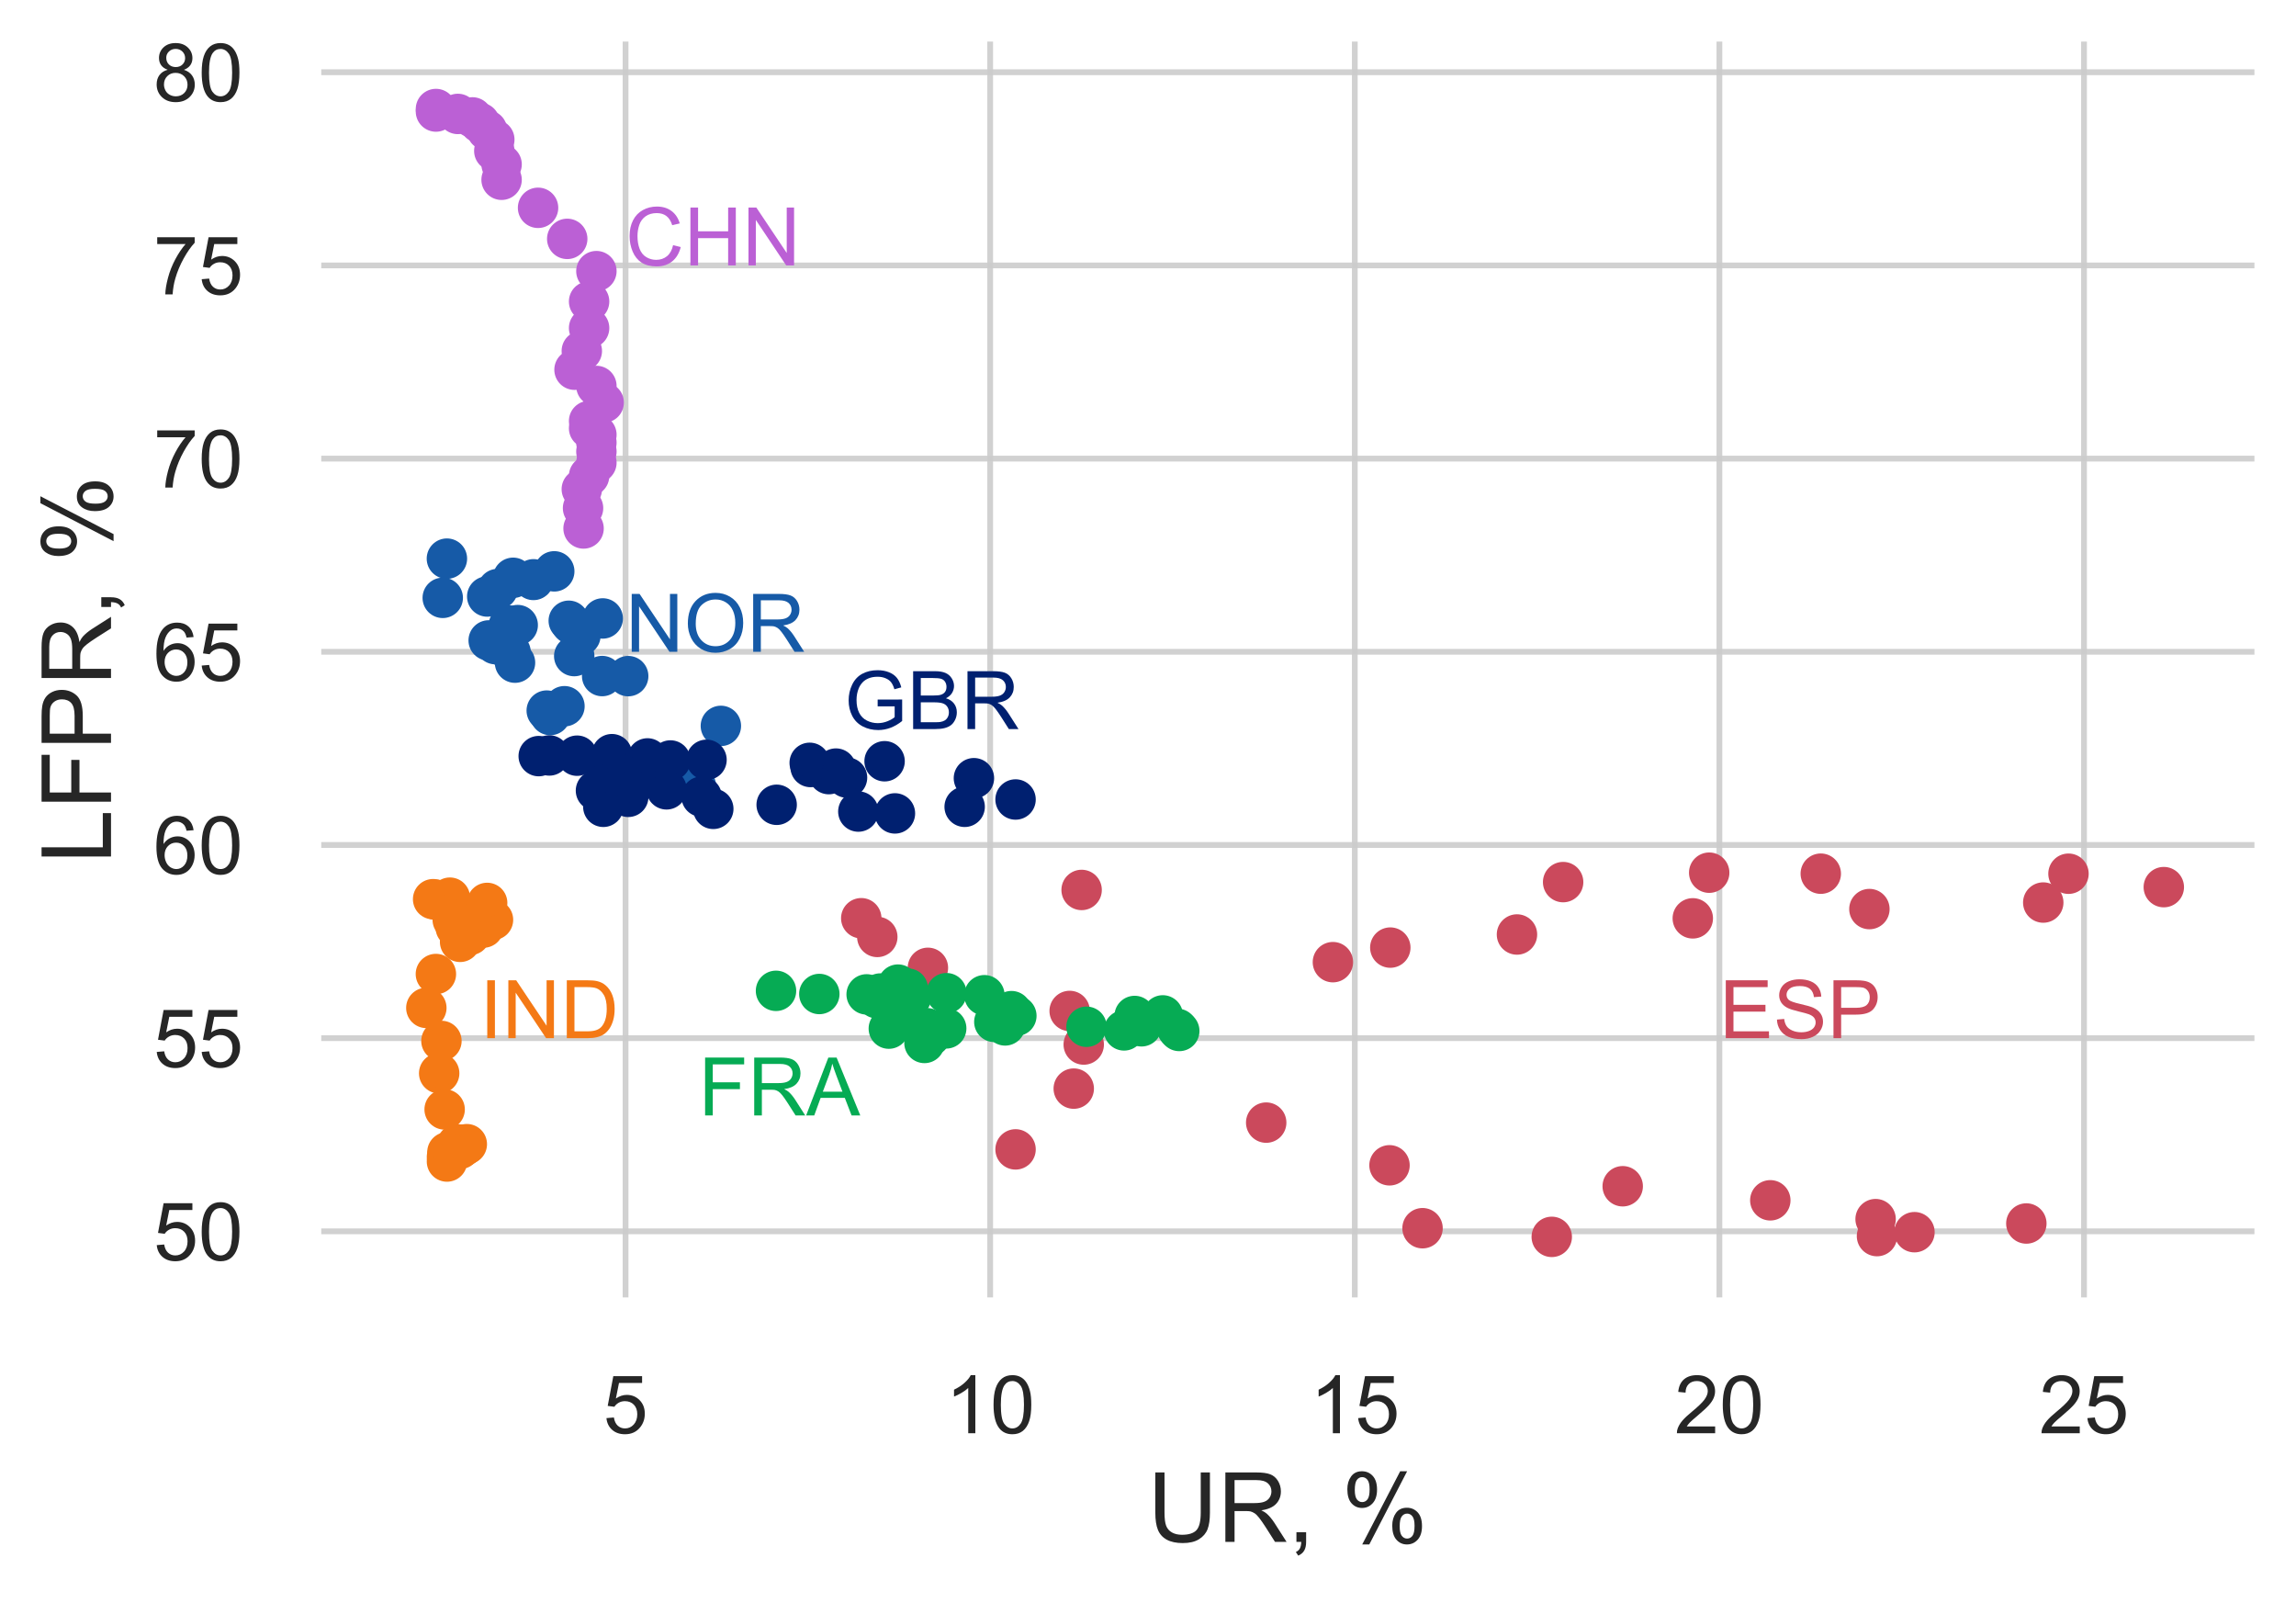 <?xml version="1.0" encoding="utf-8" standalone="no"?>
<!DOCTYPE svg PUBLIC "-//W3C//DTD SVG 1.1//EN"
  "http://www.w3.org/Graphics/SVG/1.1/DTD/svg11.dtd">
<!-- Created with matplotlib (https://matplotlib.org/) -->
<svg height="277.508pt" version="1.1" viewBox="0 0 397.635 277.508" width="397.635pt" xmlns="http://www.w3.org/2000/svg" xmlns:xlink="http://www.w3.org/1999/xlink">
 <defs>
  <style type="text/css">
*{stroke-linecap:butt;stroke-linejoin:round;}
  </style>
 </defs>
 <g id="figure_1">
  <g id="patch_1">
   <path d="M 0 277.508 
L 397.635 277.508 
L 397.635 0 
L 0 0 
z
" style="fill:#ffffff;"/>
  </g>
  <g id="axes_1">
   <g id="patch_2">
    <path d="M 55.635 224.64 
L 390.435 224.64 
L 390.435 7.2 
L 55.635 7.2 
z
" style="fill:#ffffff;"/>
   </g>
   <g id="matplotlib.axis_1">
    <g id="xtick_1">
     <g id="line2d_1">
      <path clip-path="url(#p898569f0a9)" d="M 108.339 224.64 
L 108.339 7.2 
" style="fill:none;stroke:#cccccc;stroke-linecap:round;stroke-opacity:0.9;"/>
     </g>
     <g id="text_1">
      <!-- 5 -->
      <defs>
       <path d="M 4.156 18.75 
L 13.375 19.531 
Q 14.406 12.797 18.141 9.391 
Q 21.875 6 27.156 6 
Q 33.5 6 37.891 10.781 
Q 42.281 15.578 42.281 23.484 
Q 42.281 31 38.062 35.344 
Q 33.844 39.703 27 39.703 
Q 22.75 39.703 19.328 37.766 
Q 15.922 35.844 13.969 32.766 
L 5.719 33.844 
L 12.641 70.609 
L 48.25 70.609 
L 48.25 62.203 
L 19.672 62.203 
L 15.828 42.969 
Q 22.266 47.469 29.344 47.469 
Q 38.719 47.469 45.156 40.969 
Q 51.609 34.469 51.609 24.266 
Q 51.609 14.547 45.953 7.469 
Q 39.062 -1.219 27.156 -1.219 
Q 17.391 -1.219 11.203 4.25 
Q 5.031 9.719 4.156 18.75 
z
" id="ArialMT-53"/>
      </defs>
      <g style="fill:#262626;" transform="translate(104.446 248.161)scale(0.14 -0.14)">
       <use xlink:href="#ArialMT-53"/>
      </g>
     </g>
    </g>
    <g id="xtick_2">
     <g id="line2d_2">
      <path clip-path="url(#p898569f0a9)" d="M 171.485 224.64 
L 171.485 7.2 
" style="fill:none;stroke:#cccccc;stroke-linecap:round;stroke-opacity:0.9;"/>
     </g>
     <g id="text_2">
      <!-- 10 -->
      <defs>
       <path d="M 37.25 0 
L 28.469 0 
L 28.469 56 
Q 25.297 52.984 20.141 49.953 
Q 14.984 46.922 10.891 45.406 
L 10.891 53.906 
Q 18.266 57.375 23.781 62.297 
Q 29.297 67.234 31.594 71.875 
L 37.25 71.875 
z
" id="ArialMT-49"/>
       <path d="M 4.156 35.297 
Q 4.156 48 6.766 55.734 
Q 9.375 63.484 14.516 67.672 
Q 19.672 71.875 27.484 71.875 
Q 33.25 71.875 37.594 69.547 
Q 41.938 67.234 44.766 62.859 
Q 47.609 58.5 49.219 52.219 
Q 50.828 45.953 50.828 35.297 
Q 50.828 22.703 48.234 14.969 
Q 45.656 7.234 40.5 3 
Q 35.359 -1.219 27.484 -1.219 
Q 17.141 -1.219 11.234 6.203 
Q 4.156 15.141 4.156 35.297 
z
M 13.188 35.297 
Q 13.188 17.672 17.312 11.828 
Q 21.438 6 27.484 6 
Q 33.547 6 37.672 11.859 
Q 41.797 17.719 41.797 35.297 
Q 41.797 52.984 37.672 58.781 
Q 33.547 64.594 27.391 64.594 
Q 21.344 64.594 17.719 59.469 
Q 13.188 52.938 13.188 35.297 
z
" id="ArialMT-48"/>
      </defs>
      <g style="fill:#262626;" transform="translate(163.7 248.161)scale(0.14 -0.14)">
       <use xlink:href="#ArialMT-49"/>
       <use x="55.615" xlink:href="#ArialMT-48"/>
      </g>
     </g>
    </g>
    <g id="xtick_3">
     <g id="line2d_3">
      <path clip-path="url(#p898569f0a9)" d="M 234.631 224.64 
L 234.631 7.2 
" style="fill:none;stroke:#cccccc;stroke-linecap:round;stroke-opacity:0.9;"/>
     </g>
     <g id="text_3">
      <!-- 15 -->
      <g style="fill:#262626;" transform="translate(226.846 248.161)scale(0.14 -0.14)">
       <use xlink:href="#ArialMT-49"/>
       <use x="55.615" xlink:href="#ArialMT-53"/>
      </g>
     </g>
    </g>
    <g id="xtick_4">
     <g id="line2d_4">
      <path clip-path="url(#p898569f0a9)" d="M 297.777 224.64 
L 297.777 7.2 
" style="fill:none;stroke:#cccccc;stroke-linecap:round;stroke-opacity:0.9;"/>
     </g>
     <g id="text_4">
      <!-- 20 -->
      <defs>
       <path d="M 50.344 8.453 
L 50.344 0 
L 3.031 0 
Q 2.938 3.172 4.047 6.109 
Q 5.859 10.938 9.828 15.625 
Q 13.812 20.312 21.344 26.469 
Q 33.016 36.031 37.109 41.625 
Q 41.219 47.219 41.219 52.203 
Q 41.219 57.422 37.469 61 
Q 33.734 64.594 27.734 64.594 
Q 21.391 64.594 17.578 60.781 
Q 13.766 56.984 13.719 50.25 
L 4.688 51.172 
Q 5.609 61.281 11.656 66.578 
Q 17.719 71.875 27.938 71.875 
Q 38.234 71.875 44.234 66.156 
Q 50.25 60.453 50.25 52 
Q 50.25 47.703 48.484 43.547 
Q 46.734 39.406 42.656 34.812 
Q 38.578 30.219 29.109 22.219 
Q 21.188 15.578 18.938 13.203 
Q 16.703 10.844 15.234 8.453 
z
" id="ArialMT-50"/>
      </defs>
      <g style="fill:#262626;" transform="translate(289.992 248.161)scale(0.14 -0.14)">
       <use xlink:href="#ArialMT-50"/>
       <use x="55.615" xlink:href="#ArialMT-48"/>
      </g>
     </g>
    </g>
    <g id="xtick_5">
     <g id="line2d_5">
      <path clip-path="url(#p898569f0a9)" d="M 360.923 224.64 
L 360.923 7.2 
" style="fill:none;stroke:#cccccc;stroke-linecap:round;stroke-opacity:0.9;"/>
     </g>
     <g id="text_5">
      <!-- 25 -->
      <g style="fill:#262626;" transform="translate(353.138 248.161)scale(0.14 -0.14)">
       <use xlink:href="#ArialMT-50"/>
       <use x="55.615" xlink:href="#ArialMT-53"/>
      </g>
     </g>
    </g>
    <g id="text_6">
     <!-- UR, % -->
     <defs>
      <path d="M 54.688 71.578 
L 64.156 71.578 
L 64.156 30.219 
Q 64.156 19.438 61.719 13.078 
Q 59.281 6.734 52.906 2.75 
Q 46.531 -1.219 36.188 -1.219 
Q 26.125 -1.219 19.719 2.25 
Q 13.328 5.719 10.594 12.281 
Q 7.859 18.844 7.859 30.219 
L 7.859 71.578 
L 17.328 71.578 
L 17.328 30.281 
Q 17.328 20.953 19.062 16.531 
Q 20.797 12.109 25.016 9.719 
Q 29.25 7.328 35.359 7.328 
Q 45.797 7.328 50.234 12.062 
Q 54.688 16.797 54.688 30.281 
z
" id="ArialMT-85"/>
      <path d="M 7.859 0 
L 7.859 71.578 
L 39.594 71.578 
Q 49.172 71.578 54.141 69.641 
Q 59.125 67.719 62.109 62.828 
Q 65.094 57.953 65.094 52.047 
Q 65.094 44.438 60.156 39.203 
Q 55.219 33.984 44.922 32.562 
Q 48.688 30.766 50.641 29 
Q 54.781 25.203 58.5 19.484 
L 70.953 0 
L 59.031 0 
L 49.562 14.891 
Q 45.406 21.344 42.719 24.75 
Q 40.047 28.172 37.922 29.531 
Q 35.797 30.906 33.594 31.453 
Q 31.984 31.781 28.328 31.781 
L 17.328 31.781 
L 17.328 0 
z
M 17.328 39.984 
L 37.703 39.984 
Q 44.188 39.984 47.844 41.328 
Q 51.516 42.672 53.422 45.625 
Q 55.328 48.578 55.328 52.047 
Q 55.328 57.125 51.641 60.391 
Q 47.953 63.672 39.984 63.672 
L 17.328 63.672 
z
" id="ArialMT-82"/>
      <path d="M 8.891 0 
L 8.891 10.016 
L 18.891 10.016 
L 18.891 0 
Q 18.891 -5.516 16.938 -8.906 
Q 14.984 -12.312 10.75 -14.156 
L 8.297 -10.406 
Q 11.078 -9.188 12.391 -6.812 
Q 13.719 -4.438 13.875 0 
z
" id="ArialMT-44"/>
      <path id="ArialMT-32"/>
      <path d="M 5.812 54.391 
Q 5.812 62.062 9.672 67.422 
Q 13.531 72.797 20.844 72.797 
Q 27.594 72.797 32 67.984 
Q 36.422 63.188 36.422 53.859 
Q 36.422 44.781 31.953 39.875 
Q 27.484 34.969 20.953 34.969 
Q 14.453 34.969 10.125 39.797 
Q 5.812 44.625 5.812 54.391 
z
M 21.094 66.75 
Q 17.828 66.75 15.656 63.906 
Q 13.484 61.078 13.484 53.516 
Q 13.484 46.625 15.672 43.812 
Q 17.875 41.016 21.094 41.016 
Q 24.422 41.016 26.594 43.844 
Q 28.766 46.688 28.766 54.203 
Q 28.766 61.141 26.562 63.938 
Q 24.359 66.75 21.094 66.75 
z
M 21.141 -2.641 
L 60.297 72.797 
L 67.438 72.797 
L 28.422 -2.641 
z
M 52.094 16.797 
Q 52.094 24.516 55.953 29.859 
Q 59.812 35.203 67.188 35.203 
Q 73.922 35.203 78.344 30.391 
Q 82.766 25.594 82.766 16.266 
Q 82.766 7.172 78.297 2.266 
Q 73.828 -2.641 67.234 -2.641 
Q 60.75 -2.641 56.422 2.219 
Q 52.094 7.078 52.094 16.797 
z
M 67.438 29.156 
Q 64.109 29.156 61.938 26.312 
Q 59.766 23.484 59.766 15.922 
Q 59.766 9.078 61.953 6.25 
Q 64.156 3.422 67.391 3.422 
Q 70.75 3.422 72.922 6.25 
Q 75.094 9.078 75.094 16.609 
Q 75.094 23.531 72.891 26.344 
Q 70.703 29.156 67.438 29.156 
z
" id="ArialMT-37"/>
     </defs>
     <g style="fill:#262626;" transform="translate(198.765 266.969)scale(0.168 -0.168)">
      <use xlink:href="#ArialMT-85"/>
      <use x="72.217" xlink:href="#ArialMT-82"/>
      <use x="144.434" xlink:href="#ArialMT-44"/>
      <use x="172.217" xlink:href="#ArialMT-32"/>
      <use x="200" xlink:href="#ArialMT-37"/>
     </g>
    </g>
   </g>
   <g id="matplotlib.axis_2">
    <g id="ytick_1">
     <g id="line2d_6">
      <path clip-path="url(#p898569f0a9)" d="M 55.635 213.199 
L 390.435 213.199 
" style="fill:none;stroke:#cccccc;stroke-linecap:round;stroke-opacity:0.9;"/>
     </g>
     <g id="text_7">
      <!-- 50 -->
      <g style="fill:#262626;" transform="translate(26.564 218.21)scale(0.14 -0.14)">
       <use xlink:href="#ArialMT-53"/>
       <use x="55.615" xlink:href="#ArialMT-48"/>
      </g>
     </g>
    </g>
    <g id="ytick_2">
     <g id="line2d_7">
      <path clip-path="url(#p898569f0a9)" d="M 55.635 179.751 
L 390.435 179.751 
" style="fill:none;stroke:#cccccc;stroke-linecap:round;stroke-opacity:0.9;"/>
     </g>
     <g id="text_8">
      <!-- 55 -->
      <g style="fill:#262626;" transform="translate(26.564 184.761)scale(0.14 -0.14)">
       <use xlink:href="#ArialMT-53"/>
       <use x="55.615" xlink:href="#ArialMT-53"/>
      </g>
     </g>
    </g>
    <g id="ytick_3">
     <g id="line2d_8">
      <path clip-path="url(#p898569f0a9)" d="M 55.635 146.302 
L 390.435 146.302 
" style="fill:none;stroke:#cccccc;stroke-linecap:round;stroke-opacity:0.9;"/>
     </g>
     <g id="text_9">
      <!-- 60 -->
      <defs>
       <path d="M 49.75 54.047 
L 41.016 53.375 
Q 39.844 58.547 37.703 60.891 
Q 34.125 64.656 28.906 64.656 
Q 24.703 64.656 21.531 62.312 
Q 17.391 59.281 14.984 53.469 
Q 12.594 47.656 12.5 36.922 
Q 15.672 41.75 20.266 44.094 
Q 24.859 46.438 29.891 46.438 
Q 38.672 46.438 44.844 39.969 
Q 51.031 33.5 51.031 23.25 
Q 51.031 16.5 48.125 10.719 
Q 45.219 4.938 40.141 1.859 
Q 35.062 -1.219 28.609 -1.219 
Q 17.625 -1.219 10.688 6.859 
Q 3.766 14.938 3.766 33.5 
Q 3.766 54.25 11.422 63.672 
Q 18.109 71.875 29.438 71.875 
Q 37.891 71.875 43.281 67.141 
Q 48.688 62.406 49.75 54.047 
z
M 13.875 23.188 
Q 13.875 18.656 15.797 14.5 
Q 17.719 10.359 21.188 8.172 
Q 24.656 6 28.469 6 
Q 34.031 6 38.031 10.484 
Q 42.047 14.984 42.047 22.703 
Q 42.047 30.125 38.078 34.391 
Q 34.125 38.672 28.125 38.672 
Q 22.172 38.672 18.016 34.391 
Q 13.875 30.125 13.875 23.188 
z
" id="ArialMT-54"/>
      </defs>
      <g style="fill:#262626;" transform="translate(26.564 151.312)scale(0.14 -0.14)">
       <use xlink:href="#ArialMT-54"/>
       <use x="55.615" xlink:href="#ArialMT-48"/>
      </g>
     </g>
    </g>
    <g id="ytick_4">
     <g id="line2d_9">
      <path clip-path="url(#p898569f0a9)" d="M 55.635 112.853 
L 390.435 112.853 
" style="fill:none;stroke:#cccccc;stroke-linecap:round;stroke-opacity:0.9;"/>
     </g>
     <g id="text_10">
      <!-- 65 -->
      <g style="fill:#262626;" transform="translate(26.564 117.864)scale(0.14 -0.14)">
       <use xlink:href="#ArialMT-54"/>
       <use x="55.615" xlink:href="#ArialMT-53"/>
      </g>
     </g>
    </g>
    <g id="ytick_5">
     <g id="line2d_10">
      <path clip-path="url(#p898569f0a9)" d="M 55.635 79.405 
L 390.435 79.405 
" style="fill:none;stroke:#cccccc;stroke-linecap:round;stroke-opacity:0.9;"/>
     </g>
     <g id="text_11">
      <!-- 70 -->
      <defs>
       <path d="M 4.734 62.203 
L 4.734 70.656 
L 51.078 70.656 
L 51.078 63.812 
Q 44.234 56.547 37.516 44.484 
Q 30.812 32.422 27.156 19.672 
Q 24.516 10.688 23.781 0 
L 14.75 0 
Q 14.891 8.453 18.062 20.406 
Q 21.234 32.375 27.172 43.484 
Q 33.109 54.594 39.797 62.203 
z
" id="ArialMT-55"/>
      </defs>
      <g style="fill:#262626;" transform="translate(26.564 84.415)scale(0.14 -0.14)">
       <use xlink:href="#ArialMT-55"/>
       <use x="55.615" xlink:href="#ArialMT-48"/>
      </g>
     </g>
    </g>
    <g id="ytick_6">
     <g id="line2d_11">
      <path clip-path="url(#p898569f0a9)" d="M 55.635 45.956 
L 390.435 45.956 
" style="fill:none;stroke:#cccccc;stroke-linecap:round;stroke-opacity:0.9;"/>
     </g>
     <g id="text_12">
      <!-- 75 -->
      <g style="fill:#262626;" transform="translate(26.564 50.967)scale(0.14 -0.14)">
       <use xlink:href="#ArialMT-55"/>
       <use x="55.615" xlink:href="#ArialMT-53"/>
      </g>
     </g>
    </g>
    <g id="ytick_7">
     <g id="line2d_12">
      <path clip-path="url(#p898569f0a9)" d="M 55.635 12.508 
L 390.435 12.508 
" style="fill:none;stroke:#cccccc;stroke-linecap:round;stroke-opacity:0.9;"/>
     </g>
     <g id="text_13">
      <!-- 80 -->
      <defs>
       <path d="M 17.672 38.812 
Q 12.203 40.828 9.562 44.531 
Q 6.938 48.25 6.938 53.422 
Q 6.938 61.234 12.547 66.547 
Q 18.172 71.875 27.484 71.875 
Q 36.859 71.875 42.578 66.422 
Q 48.297 60.984 48.297 53.172 
Q 48.297 48.188 45.672 44.5 
Q 43.062 40.828 37.75 38.812 
Q 44.344 36.672 47.781 31.875 
Q 51.219 27.094 51.219 20.453 
Q 51.219 11.281 44.719 5.031 
Q 38.234 -1.219 27.641 -1.219 
Q 17.047 -1.219 10.547 5.047 
Q 4.047 11.328 4.047 20.703 
Q 4.047 27.688 7.594 32.391 
Q 11.141 37.109 17.672 38.812 
z
M 15.922 53.719 
Q 15.922 48.641 19.188 45.406 
Q 22.469 42.188 27.688 42.188 
Q 32.766 42.188 36.016 45.375 
Q 39.266 48.578 39.266 53.219 
Q 39.266 58.062 35.906 61.359 
Q 32.562 64.656 27.594 64.656 
Q 22.562 64.656 19.234 61.422 
Q 15.922 58.203 15.922 53.719 
z
M 13.094 20.656 
Q 13.094 16.891 14.875 13.375 
Q 16.656 9.859 20.172 7.922 
Q 23.688 6 27.734 6 
Q 34.031 6 38.125 10.047 
Q 42.234 14.109 42.234 20.359 
Q 42.234 26.703 38.016 30.859 
Q 33.797 35.016 27.438 35.016 
Q 21.234 35.016 17.156 30.906 
Q 13.094 26.812 13.094 20.656 
z
" id="ArialMT-56"/>
      </defs>
      <g style="fill:#262626;" transform="translate(26.564 17.518)scale(0.14 -0.14)">
       <use xlink:href="#ArialMT-56"/>
       <use x="55.615" xlink:href="#ArialMT-48"/>
      </g>
     </g>
    </g>
    <g id="text_14">
     <!-- LFPR, % -->
     <defs>
      <path d="M 7.328 0 
L 7.328 71.578 
L 16.797 71.578 
L 16.797 8.453 
L 52.047 8.453 
L 52.047 0 
z
" id="ArialMT-76"/>
      <path d="M 8.203 0 
L 8.203 71.578 
L 56.5 71.578 
L 56.5 63.141 
L 17.672 63.141 
L 17.672 40.969 
L 51.266 40.969 
L 51.266 32.516 
L 17.672 32.516 
L 17.672 0 
z
" id="ArialMT-70"/>
      <path d="M 7.719 0 
L 7.719 71.578 
L 34.719 71.578 
Q 41.844 71.578 45.609 70.906 
Q 50.875 70.016 54.438 67.547 
Q 58.016 65.094 60.188 60.641 
Q 62.359 56.203 62.359 50.875 
Q 62.359 41.75 56.547 35.422 
Q 50.734 29.109 35.547 29.109 
L 17.188 29.109 
L 17.188 0 
z
M 17.188 37.547 
L 35.688 37.547 
Q 44.875 37.547 48.734 40.969 
Q 52.594 44.391 52.594 50.594 
Q 52.594 55.078 50.312 58.266 
Q 48.047 61.469 44.344 62.5 
Q 41.938 63.141 35.5 63.141 
L 17.188 63.141 
z
" id="ArialMT-80"/>
     </defs>
     <g style="fill:#262626;" transform="translate(19.225 149.528)rotate(-90)scale(0.168 -0.168)">
      <use xlink:href="#ArialMT-76"/>
      <use x="55.615" xlink:href="#ArialMT-70"/>
      <use x="116.699" xlink:href="#ArialMT-80"/>
      <use x="183.398" xlink:href="#ArialMT-82"/>
      <use x="255.615" xlink:href="#ArialMT-44"/>
      <use x="283.398" xlink:href="#ArialMT-32"/>
      <use x="311.182" xlink:href="#ArialMT-37"/>
     </g>
    </g>
   </g>
   <g id="PathCollection_1">
    <defs>
     <path d="M 0 3 
C 0.796 3 1.559 2.684 2.121 2.121 
C 2.684 1.559 3 0.796 3 0 
C 3 -0.796 2.684 -1.559 2.121 -2.121 
C 1.559 -2.684 0.796 -3 0 -3 
C -0.796 -3 -1.559 -2.684 -2.121 -2.121 
C -2.684 -1.559 -3 -0.796 -3 0 
C -3 0.796 -2.684 1.559 -2.121 2.121 
C -1.559 2.684 -0.796 3 0 3 
z
" id="mc1559a59aa" style="stroke:#165aa7;"/>
    </defs>
    <g clip-path="url(#p898569f0a9)">
     <use style="fill:#165aa7;stroke:#165aa7;" x="113.479" xlink:href="#mc1559a59aa" y="134.127"/>
     <use style="fill:#165aa7;stroke:#165aa7;" x="119.832" xlink:href="#mc1559a59aa" y="134.709"/>
     <use style="fill:#165aa7;stroke:#165aa7;" x="120.526" xlink:href="#mc1559a59aa" y="136.114"/>
     <use style="fill:#165aa7;stroke:#165aa7;" x="112.747" xlink:href="#mc1559a59aa" y="132.836"/>
     <use style="fill:#165aa7;stroke:#165aa7;" x="124.845" xlink:href="#mc1559a59aa" y="125.684"/>
     <use style="fill:#165aa7;stroke:#165aa7;" x="108.794" xlink:href="#mc1559a59aa" y="117.068"/>
     <use style="fill:#165aa7;stroke:#165aa7;" x="104.386" xlink:href="#mc1559a59aa" y="107.08"/>
     <use style="fill:#165aa7;stroke:#165aa7;" x="92.388" xlink:href="#mc1559a59aa" y="100.411"/>
     <use style="fill:#165aa7;stroke:#165aa7;" x="86.2" xlink:href="#mc1559a59aa" y="101.989"/>
     <use style="fill:#165aa7;stroke:#165aa7;" x="88.865" xlink:href="#mc1559a59aa" y="100.043"/>
     <use style="fill:#165aa7;stroke:#165aa7;" x="92.401" xlink:href="#mc1559a59aa" y="100.304"/>
     <use style="fill:#165aa7;stroke:#165aa7;" x="95.988" xlink:href="#mc1559a59aa" y="98.925"/>
     <use style="fill:#165aa7;stroke:#165aa7;" x="98.501" xlink:href="#mc1559a59aa" y="107.482"/>
     <use style="fill:#165aa7;stroke:#165aa7;" x="98.943" xlink:href="#mc1559a59aa" y="108.03"/>
     <use style="fill:#165aa7;stroke:#165aa7;" x="100.522" xlink:href="#mc1559a59aa" y="110.044"/>
     <use style="fill:#165aa7;stroke:#165aa7;" x="88.12" xlink:href="#mc1559a59aa" y="108.298"/>
     <use style="fill:#165aa7;stroke:#165aa7;" x="76.678" xlink:href="#mc1559a59aa" y="103.515"/>
     <use style="fill:#165aa7;stroke:#165aa7;" x="77.398" xlink:href="#mc1559a59aa" y="96.725"/>
     <use style="fill:#165aa7;stroke:#165aa7;" x="84.381" xlink:href="#mc1559a59aa" y="103.28"/>
     <use style="fill:#165aa7;stroke:#165aa7;" x="89.661" xlink:href="#mc1559a59aa" y="108.231"/>
     <use style="fill:#165aa7;stroke:#165aa7;" x="85.796" xlink:href="#mc1559a59aa" y="111.529"/>
     <use style="fill:#165aa7;stroke:#165aa7;" x="84.634" xlink:href="#mc1559a59aa" y="110.887"/>
     <use style="fill:#165aa7;stroke:#165aa7;" x="88.423" xlink:href="#mc1559a59aa" y="112.914"/>
     <use style="fill:#165aa7;stroke:#165aa7;" x="89.193" xlink:href="#mc1559a59aa" y="114.733"/>
     <use style="fill:#165aa7;stroke:#165aa7;" x="99.448" xlink:href="#mc1559a59aa" y="113.596"/>
     <use style="fill:#165aa7;stroke:#165aa7;" x="104.285" xlink:href="#mc1559a59aa" y="117.055"/>
     <use style="fill:#165aa7;stroke:#165aa7;" x="97.756" xlink:href="#mc1559a59aa" y="122.279"/>
     <use style="fill:#165aa7;stroke:#165aa7;" x="94.687" xlink:href="#mc1559a59aa" y="123.035"/>
     <use style="fill:#165aa7;stroke:#165aa7;" x="95.293" xlink:href="#mc1559a59aa" y="123.804"/>
    </g>
   </g>
   <g id="PathCollection_2">
    <defs>
     <path d="M 0 3 
C 0.796 3 1.559 2.684 2.121 2.121 
C 2.684 1.559 3 0.796 3 0 
C 3 -0.796 2.684 -1.559 2.121 -2.121 
C 1.559 -2.684 0.796 -3 0 -3 
C -0.796 -3 -1.559 -2.684 -2.121 -2.121 
C -2.684 -1.559 -3 -0.796 -3 0 
C -3 0.796 -2.684 1.559 -2.121 2.121 
C -1.559 2.684 -0.796 3 0 3 
z
" id="mbb27e19b27" style="stroke:#cb495c;"/>
    </defs>
    <g clip-path="url(#p898569f0a9)">
     <use style="fill:#cb495c;stroke:#cb495c;" x="246.364" xlink:href="#mbb27e19b27" y="212.657"/>
     <use style="fill:#cb495c;stroke:#cb495c;" x="268.743" xlink:href="#mbb27e19b27" y="214.156"/>
     <use style="fill:#cb495c;stroke:#cb495c;" x="325.069" xlink:href="#mbb27e19b27" y="214.022"/>
     <use style="fill:#cb495c;stroke:#cb495c;" x="350.934" xlink:href="#mbb27e19b27" y="211.841"/>
     <use style="fill:#cb495c;stroke:#cb495c;" x="331.56" xlink:href="#mbb27e19b27" y="213.346"/>
     <use style="fill:#cb495c;stroke:#cb495c;" x="324.829" xlink:href="#mbb27e19b27" y="211.085"/>
     <use style="fill:#cb495c;stroke:#cb495c;" x="306.592" xlink:href="#mbb27e19b27" y="207.827"/>
     <use style="fill:#cb495c;stroke:#cb495c;" x="281.031" xlink:href="#mbb27e19b27" y="205.392"/>
     <use style="fill:#cb495c;stroke:#cb495c;" x="240.643" xlink:href="#mbb27e19b27" y="201.766"/>
     <use style="fill:#cb495c;stroke:#cb495c;" x="219.287" xlink:href="#mbb27e19b27" y="194.374"/>
     <use style="fill:#cb495c;stroke:#cb495c;" x="175.88" xlink:href="#mbb27e19b27" y="199.01"/>
     <use style="fill:#cb495c;stroke:#cb495c;" x="185.958" xlink:href="#mbb27e19b27" y="188.487"/>
     <use style="fill:#cb495c;stroke:#cb495c;" x="187.688" xlink:href="#mbb27e19b27" y="180.854"/>
     <use style="fill:#cb495c;stroke:#cb495c;" x="185.251" xlink:href="#mbb27e19b27" y="175.041"/>
     <use style="fill:#cb495c;stroke:#cb495c;" x="160.7" xlink:href="#mbb27e19b27" y="167.575"/>
     <use style="fill:#cb495c;stroke:#cb495c;" x="151.935" xlink:href="#mbb27e19b27" y="162.224"/>
     <use style="fill:#cb495c;stroke:#cb495c;" x="149.157" xlink:href="#mbb27e19b27" y="158.986"/>
     <use style="fill:#cb495c;stroke:#cb495c;" x="187.322" xlink:href="#mbb27e19b27" y="154.089"/>
     <use style="fill:#cb495c;stroke:#cb495c;" x="270.713" xlink:href="#mbb27e19b27" y="152.731"/>
     <use style="fill:#cb495c;stroke:#cb495c;" x="296.009" xlink:href="#mbb27e19b27" y="151.099"/>
     <use style="fill:#cb495c;stroke:#cb495c;" x="315.332" xlink:href="#mbb27e19b27" y="151.272"/>
     <use style="fill:#cb495c;stroke:#cb495c;" x="358.233" xlink:href="#mbb27e19b27" y="151.279"/>
     <use style="fill:#cb495c;stroke:#cb495c;" x="374.74" xlink:href="#mbb27e19b27" y="153.6"/>
     <use style="fill:#cb495c;stroke:#cb495c;" x="353.863" xlink:href="#mbb27e19b27" y="156.27"/>
     <use style="fill:#cb495c;stroke:#cb495c;" x="323.755" xlink:href="#mbb27e19b27" y="157.4"/>
     <use style="fill:#cb495c;stroke:#cb495c;" x="293.168" xlink:href="#mbb27e19b27" y="159.006"/>
     <use style="fill:#cb495c;stroke:#cb495c;" x="262.719" xlink:href="#mbb27e19b27" y="161.802"/>
     <use style="fill:#cb495c;stroke:#cb495c;" x="240.782" xlink:href="#mbb27e19b27" y="164.07"/>
     <use style="fill:#cb495c;stroke:#cb495c;" x="230.842" xlink:href="#mbb27e19b27" y="166.592"/>
    </g>
   </g>
   <g id="PathCollection_3">
    <defs>
     <path d="M 0 3 
C 0.796 3 1.559 2.684 2.121 2.121 
C 2.684 1.559 3 0.796 3 0 
C 3 -0.796 2.684 -1.559 2.121 -2.121 
C 1.559 -2.684 0.796 -3 0 -3 
C -0.796 -3 -1.559 -2.684 -2.121 -2.121 
C -2.684 -1.559 -3 -0.796 -3 0 
C -3 0.796 -2.684 1.559 -2.121 2.121 
C -1.559 2.684 -0.796 3 0 3 
z
" id="m59d553b1b2" style="stroke:#bb60d5;"/>
    </defs>
    <g clip-path="url(#p898569f0a9)">
     <use style="fill:#bb60d5;stroke:#bb60d5;" x="75.503" xlink:href="#m59d553b1b2" y="18.876"/>
     <use style="fill:#bb60d5;stroke:#bb60d5;" x="75.503" xlink:href="#m59d553b1b2" y="19.311"/>
     <use style="fill:#bb60d5;stroke:#bb60d5;" x="79.292" xlink:href="#m59d553b1b2" y="19.726"/>
     <use style="fill:#bb60d5;stroke:#bb60d5;" x="81.818" xlink:href="#m59d553b1b2" y="20.328"/>
     <use style="fill:#bb60d5;stroke:#bb60d5;" x="83.081" xlink:href="#m59d553b1b2" y="21.271"/>
     <use style="fill:#bb60d5;stroke:#bb60d5;" x="84.344" xlink:href="#m59d553b1b2" y="22.556"/>
     <use style="fill:#bb60d5;stroke:#bb60d5;" x="85.607" xlink:href="#m59d553b1b2" y="24.168"/>
     <use style="fill:#bb60d5;stroke:#bb60d5;" x="85.607" xlink:href="#m59d553b1b2" y="26.128"/>
     <use style="fill:#bb60d5;stroke:#bb60d5;" x="86.869" xlink:href="#m59d553b1b2" y="28.456"/>
     <use style="fill:#bb60d5;stroke:#bb60d5;" x="86.869" xlink:href="#m59d553b1b2" y="31.125"/>
     <use style="fill:#bb60d5;stroke:#bb60d5;" x="93.184" xlink:href="#m59d553b1b2" y="35.982"/>
     <use style="fill:#bb60d5;stroke:#bb60d5;" x="98.236" xlink:href="#m59d553b1b2" y="41.36"/>
     <use style="fill:#bb60d5;stroke:#bb60d5;" x="103.287" xlink:href="#m59d553b1b2" y="46.946"/>
     <use style="fill:#bb60d5;stroke:#bb60d5;" x="102.025" xlink:href="#m59d553b1b2" y="52.204"/>
     <use style="fill:#bb60d5;stroke:#bb60d5;" x="102.025" xlink:href="#m59d553b1b2" y="56.8"/>
     <use style="fill:#bb60d5;stroke:#bb60d5;" x="100.762" xlink:href="#m59d553b1b2" y="60.767"/>
     <use style="fill:#bb60d5;stroke:#bb60d5;" x="99.499" xlink:href="#m59d553b1b2" y="64.012"/>
     <use style="fill:#bb60d5;stroke:#bb60d5;" x="103.287" xlink:href="#m59d553b1b2" y="66.828"/>
     <use style="fill:#bb60d5;stroke:#bb60d5;" x="104.55" xlink:href="#m59d553b1b2" y="69.698"/>
     <use style="fill:#bb60d5;stroke:#bb60d5;" x="102.025" xlink:href="#m59d553b1b2" y="72.896"/>
     <use style="fill:#bb60d5;stroke:#bb60d5;" x="102.025" xlink:href="#m59d553b1b2" y="74.153"/>
     <use style="fill:#bb60d5;stroke:#bb60d5;" x="103.287" xlink:href="#m59d553b1b2" y="75.264"/>
     <use style="fill:#bb60d5;stroke:#bb60d5;" x="103.287" xlink:href="#m59d553b1b2" y="76.635"/>
     <use style="fill:#bb60d5;stroke:#bb60d5;" x="103.287" xlink:href="#m59d553b1b2" y="78.187"/>
     <use style="fill:#bb60d5;stroke:#bb60d5;" x="103.287" xlink:href="#m59d553b1b2" y="80.114"/>
     <use style="fill:#bb60d5;stroke:#bb60d5;" x="102.025" xlink:href="#m59d553b1b2" y="82.409"/>
     <use style="fill:#bb60d5;stroke:#bb60d5;" x="100.762" xlink:href="#m59d553b1b2" y="84.696"/>
     <use style="fill:#bb60d5;stroke:#bb60d5;" x="100.976" xlink:href="#m59d553b1b2" y="87.974"/>
     <use style="fill:#bb60d5;stroke:#bb60d5;" x="101.065" xlink:href="#m59d553b1b2" y="91.5"/>
    </g>
   </g>
   <g id="PathCollection_4">
    <defs>
     <path d="M 0 3 
C 0.796 3 1.559 2.684 2.121 2.121 
C 2.684 1.559 3 0.796 3 0 
C 3 -0.796 2.684 -1.559 2.121 -2.121 
C 1.559 -2.684 0.796 -3 0 -3 
C -0.796 -3 -1.559 -2.684 -2.121 -2.121 
C -2.684 -1.559 -3 -0.796 -3 0 
C -3 0.796 -2.684 1.559 -2.121 2.121 
C -1.559 2.684 -0.796 3 0 3 
z
" id="m97379d9d1c" style="stroke:#f47915;"/>
    </defs>
    <g clip-path="url(#p898569f0a9)">
     <use style="fill:#f47915;stroke:#f47915;" x="75.011" xlink:href="#m97379d9d1c" y="155.688"/>
     <use style="fill:#f47915;stroke:#f47915;" x="75.604" xlink:href="#m97379d9d1c" y="155.801"/>
     <use style="fill:#f47915;stroke:#f47915;" x="77.688" xlink:href="#m97379d9d1c" y="155.721"/>
     <use style="fill:#f47915;stroke:#f47915;" x="77.915" xlink:href="#m97379d9d1c" y="155.427"/>
     <use style="fill:#f47915;stroke:#f47915;" x="78.168" xlink:href="#m97379d9d1c" y="156.584"/>
     <use style="fill:#f47915;stroke:#f47915;" x="78.85" xlink:href="#m97379d9d1c" y="157.922"/>
     <use style="fill:#f47915;stroke:#f47915;" x="78.408" xlink:href="#m97379d9d1c" y="159.26"/>
     <use style="fill:#f47915;stroke:#f47915;" x="78.926" xlink:href="#m97379d9d1c" y="160.585"/>
     <use style="fill:#f47915;stroke:#f47915;" x="79.848" xlink:href="#m97379d9d1c" y="161.862"/>
     <use style="fill:#f47915;stroke:#f47915;" x="79.683" xlink:href="#m97379d9d1c" y="163.073"/>
     <use style="fill:#f47915;stroke:#f47915;" x="81.414" xlink:href="#m97379d9d1c" y="161.876"/>
     <use style="fill:#f47915;stroke:#f47915;" x="83.737" xlink:href="#m97379d9d1c" y="160.605"/>
     <use style="fill:#f47915;stroke:#f47915;" x="85.379" xlink:href="#m97379d9d1c" y="159.26"/>
     <use style="fill:#f47915;stroke:#f47915;" x="84.318" xlink:href="#m97379d9d1c" y="157.835"/>
     <use style="fill:#f47915;stroke:#f47915;" x="84.369" xlink:href="#m97379d9d1c" y="156.337"/>
     <use style="fill:#f47915;stroke:#f47915;" x="79.759" xlink:href="#m97379d9d1c" y="162.598"/>
     <use style="fill:#f47915;stroke:#f47915;" x="75.491" xlink:href="#m97379d9d1c" y="168.646"/>
     <use style="fill:#f47915;stroke:#f47915;" x="73.836" xlink:href="#m97379d9d1c" y="174.513"/>
     <use style="fill:#f47915;stroke:#f47915;" x="76.45" xlink:href="#m97379d9d1c" y="180.232"/>
     <use style="fill:#f47915;stroke:#f47915;" x="76.059" xlink:href="#m97379d9d1c" y="185.832"/>
     <use style="fill:#f47915;stroke:#f47915;" x="77.006" xlink:href="#m97379d9d1c" y="192.093"/>
     <use style="fill:#f47915;stroke:#f47915;" x="79.166" xlink:href="#m97379d9d1c" y="198.134"/>
     <use style="fill:#f47915;stroke:#f47915;" x="80.845" xlink:href="#m97379d9d1c" y="198.107"/>
     <use style="fill:#f47915;stroke:#f47915;" x="80.113" xlink:href="#m97379d9d1c" y="198.187"/>
     <use style="fill:#f47915;stroke:#f47915;" x="80.328" xlink:href="#m97379d9d1c" y="198.428"/>
     <use style="fill:#f47915;stroke:#f47915;" x="79.671" xlink:href="#m97379d9d1c" y="198.917"/>
     <use style="fill:#f47915;stroke:#f47915;" x="77.486" xlink:href="#m97379d9d1c" y="199.499"/>
     <use style="fill:#f47915;stroke:#f47915;" x="77.41" xlink:href="#m97379d9d1c" y="200.315"/>
     <use style="fill:#f47915;stroke:#f47915;" x="77.41" xlink:href="#m97379d9d1c" y="201.111"/>
    </g>
   </g>
   <g id="PathCollection_5">
    <defs>
     <path d="M 0 3 
C 0.796 3 1.559 2.684 2.121 2.121 
C 2.684 1.559 3 0.796 3 0 
C 3 -0.796 2.684 -1.559 2.121 -2.121 
C 1.559 -2.684 0.796 -3 0 -3 
C -0.796 -3 -1.559 -2.684 -2.121 -2.121 
C -2.684 -1.559 -3 -0.796 -3 0 
C -3 0.796 -2.684 1.559 -2.121 2.121 
C -1.559 2.684 -0.796 3 0 3 
z
" id="m42816c4ab4" style="stroke:#06ab54;"/>
    </defs>
    <g clip-path="url(#p898569f0a9)">
     <use style="fill:#06ab54;stroke:#06ab54;" x="160.548" xlink:href="#m42816c4ab4" y="178.031"/>
     <use style="fill:#06ab54;stroke:#06ab54;" x="174.074" xlink:href="#m42816c4ab4" y="177.543"/>
     <use style="fill:#06ab54;stroke:#06ab54;" x="188.168" xlink:href="#m42816c4ab4" y="177.777"/>
     <use style="fill:#06ab54;stroke:#06ab54;" x="204.233" xlink:href="#m42816c4ab4" y="178.506"/>
     <use style="fill:#06ab54;stroke:#06ab54;" x="194.672" xlink:href="#m42816c4ab4" y="178.406"/>
     <use style="fill:#06ab54;stroke:#06ab54;" x="201.378" xlink:href="#m42816c4ab4" y="175.81"/>
     <use style="fill:#06ab54;stroke:#06ab54;" x="203.892" xlink:href="#m42816c4ab4" y="178.138"/>
     <use style="fill:#06ab54;stroke:#06ab54;" x="197.691" xlink:href="#m42816c4ab4" y="177.697"/>
     <use style="fill:#06ab54;stroke:#06ab54;" x="196.504" xlink:href="#m42816c4ab4" y="175.911"/>
     <use style="fill:#06ab54;stroke:#06ab54;" x="174.226" xlink:href="#m42816c4ab4" y="176.105"/>
     <use style="fill:#06ab54;stroke:#06ab54;" x="153.931" xlink:href="#m42816c4ab4" y="178.098"/>
     <use style="fill:#06ab54;stroke:#06ab54;" x="155.092" xlink:href="#m42816c4ab4" y="176.6"/>
     <use style="fill:#06ab54;stroke:#06ab54;" x="150.091" xlink:href="#m42816c4ab4" y="172.171"/>
     <use style="fill:#06ab54;stroke:#06ab54;" x="157.77" xlink:href="#m42816c4ab4" y="172.706"/>
     <use style="fill:#06ab54;stroke:#06ab54;" x="152.453" xlink:href="#m42816c4ab4" y="172.024"/>
     <use style="fill:#06ab54;stroke:#06ab54;" x="151.885" xlink:href="#m42816c4ab4" y="172.84"/>
     <use style="fill:#06ab54;stroke:#06ab54;" x="141.895" xlink:href="#m42816c4ab4" y="172.104"/>
     <use style="fill:#06ab54;stroke:#06ab54;" x="134.393" xlink:href="#m42816c4ab4" y="171.556"/>
     <use style="fill:#06ab54;stroke:#06ab54;" x="155.522" xlink:href="#m42816c4ab4" y="170.479"/>
     <use style="fill:#06ab54;stroke:#06ab54;" x="157.227" xlink:href="#m42816c4ab4" y="171.174"/>
     <use style="fill:#06ab54;stroke:#06ab54;" x="156.469" xlink:href="#m42816c4ab4" y="173.041"/>
     <use style="fill:#06ab54;stroke:#06ab54;" x="163.908" xlink:href="#m42816c4ab4" y="171.964"/>
     <use style="fill:#06ab54;stroke:#06ab54;" x="170.487" xlink:href="#m42816c4ab4" y="172.318"/>
     <use style="fill:#06ab54;stroke:#06ab54;" x="175.173" xlink:href="#m42816c4ab4" y="175.074"/>
     <use style="fill:#06ab54;stroke:#06ab54;" x="176.019" xlink:href="#m42816c4ab4" y="175.884"/>
     <use style="fill:#06ab54;stroke:#06ab54;" x="172.205" xlink:href="#m42816c4ab4" y="176.934"/>
     <use style="fill:#06ab54;stroke:#06ab54;" x="163.87" xlink:href="#m42816c4ab4" y="178.058"/>
     <use style="fill:#06ab54;stroke:#06ab54;" x="161.129" xlink:href="#m42816c4ab4" y="179.363"/>
     <use style="fill:#06ab54;stroke:#06ab54;" x="160.106" xlink:href="#m42816c4ab4" y="180.58"/>
    </g>
   </g>
   <g id="PathCollection_6">
    <defs>
     <path d="M 0 3 
C 0.796 3 1.559 2.684 2.121 2.121 
C 2.684 1.559 3 0.796 3 0 
C 3 -0.796 2.684 -1.559 2.121 -2.121 
C 1.559 -2.684 0.796 -3 0 -3 
C -0.796 -3 -1.559 -2.684 -2.121 -2.121 
C -2.684 -1.559 -3 -0.796 -3 0 
C -3 0.796 -2.684 1.559 -2.121 2.121 
C -1.559 2.684 -0.796 3 0 3 
z
" id="mf4b6d291b8" style="stroke:#002070;"/>
    </defs>
    <g clip-path="url(#p898569f0a9)">
     <use style="fill:#002070;stroke:#002070;" x="153.198" xlink:href="#mf4b6d291b8" y="131.805"/>
     <use style="fill:#002070;stroke:#002070;" x="168.669" xlink:href="#mf4b6d291b8" y="134.742"/>
     <use style="fill:#002070;stroke:#002070;" x="175.88" xlink:href="#mf4b6d291b8" y="138.428"/>
     <use style="fill:#002070;stroke:#002070;" x="167.065" xlink:href="#mf4b6d291b8" y="139.693"/>
     <use style="fill:#002070;stroke:#002070;" x="154.991" xlink:href="#mf4b6d291b8" y="140.836"/>
     <use style="fill:#002070;stroke:#002070;" x="148.652" xlink:href="#mf4b6d291b8" y="140.515"/>
     <use style="fill:#002070;stroke:#002070;" x="134.507" xlink:href="#mf4b6d291b8" y="139.345"/>
     <use style="fill:#002070;stroke:#002070;" x="123.532" xlink:href="#mf4b6d291b8" y="140.047"/>
     <use style="fill:#002070;stroke:#002070;" x="121.511" xlink:href="#mf4b6d291b8" y="137.94"/>
     <use style="fill:#002070;stroke:#002070;" x="115.437" xlink:href="#mf4b6d291b8" y="136.669"/>
     <use style="fill:#002070;stroke:#002070;" x="104.487" xlink:href="#mf4b6d291b8" y="139.693"/>
     <use style="fill:#002070;stroke:#002070;" x="108.806" xlink:href="#mf4b6d291b8" y="137.967"/>
     <use style="fill:#002070;stroke:#002070;" x="105.902" xlink:href="#mf4b6d291b8" y="137.184"/>
     <use style="fill:#002070;stroke:#002070;" x="103.212" xlink:href="#mf4b6d291b8" y="136.89"/>
     <use style="fill:#002070;stroke:#002070;" x="105.182" xlink:href="#mf4b6d291b8" y="134.622"/>
     <use style="fill:#002070;stroke:#002070;" x="112.759" xlink:href="#mf4b6d291b8" y="132.401"/>
     <use style="fill:#002070;stroke:#002070;" x="111.648" xlink:href="#mf4b6d291b8" y="133.444"/>
     <use style="fill:#002070;stroke:#002070;" x="116.106" xlink:href="#mf4b6d291b8" y="131.672"/>
     <use style="fill:#002070;stroke:#002070;" x="140.379" xlink:href="#mf4b6d291b8" y="132.802"/>
     <use style="fill:#002070;stroke:#002070;" x="143.537" xlink:href="#mf4b6d291b8" y="134.033"/>
     <use style="fill:#002070;stroke:#002070;" x="146.694" xlink:href="#mf4b6d291b8" y="134.642"/>
     <use style="fill:#002070;stroke:#002070;" x="144.774" xlink:href="#mf4b6d291b8" y="133.076"/>
     <use style="fill:#002070;stroke:#002070;" x="140.228" xlink:href="#mf4b6d291b8" y="132.08"/>
     <use style="fill:#002070;stroke:#002070;" x="122.358" xlink:href="#mf4b6d291b8" y="131.558"/>
     <use style="fill:#002070;stroke:#002070;" x="112.14" xlink:href="#mf4b6d291b8" y="131.317"/>
     <use style="fill:#002070;stroke:#002070;" x="105.977" xlink:href="#mf4b6d291b8" y="130.581"/>
     <use style="fill:#002070;stroke:#002070;" x="99.941" xlink:href="#mf4b6d291b8" y="130.842"/>
     <use style="fill:#002070;stroke:#002070;" x="95.129" xlink:href="#mf4b6d291b8" y="130.802"/>
     <use style="fill:#002070;stroke:#002070;" x="93.298" xlink:href="#mf4b6d291b8" y="130.916"/>
    </g>
   </g>
   <g id="text_15">
    <!-- NOR -->
    <defs>
     <path d="M 7.625 0 
L 7.625 71.578 
L 17.328 71.578 
L 54.938 15.375 
L 54.938 71.578 
L 64.016 71.578 
L 64.016 0 
L 54.297 0 
L 16.703 56.25 
L 16.703 0 
z
" id="ArialMT-78"/>
     <path d="M 4.828 34.859 
Q 4.828 52.688 14.391 62.766 
Q 23.969 72.859 39.109 72.859 
Q 49.031 72.859 56.984 68.109 
Q 64.938 63.375 69.109 54.906 
Q 73.297 46.438 73.297 35.688 
Q 73.297 24.812 68.891 16.219 
Q 64.5 7.625 56.438 3.203 
Q 48.391 -1.219 39.062 -1.219 
Q 28.953 -1.219 20.984 3.656 
Q 13.031 8.547 8.922 16.984 
Q 4.828 25.438 4.828 34.859 
z
M 14.594 34.719 
Q 14.594 21.781 21.547 14.328 
Q 28.516 6.891 39.016 6.891 
Q 49.703 6.891 56.609 14.406 
Q 63.531 21.922 63.531 35.75 
Q 63.531 44.484 60.578 51 
Q 57.625 57.516 51.922 61.109 
Q 46.234 64.703 39.156 64.703 
Q 29.109 64.703 21.844 57.781 
Q 14.594 50.875 14.594 34.719 
z
" id="ArialMT-79"/>
    </defs>
    <g style="fill:#165aa7;" transform="translate(108.339 112.853)scale(0.14 -0.14)">
     <use xlink:href="#ArialMT-78"/>
     <use x="72.217" xlink:href="#ArialMT-79"/>
     <use x="150" xlink:href="#ArialMT-82"/>
    </g>
   </g>
   <g id="text_16">
    <!-- ESP -->
    <defs>
     <path d="M 7.906 0 
L 7.906 71.578 
L 59.672 71.578 
L 59.672 63.141 
L 17.391 63.141 
L 17.391 41.219 
L 56.984 41.219 
L 56.984 32.812 
L 17.391 32.812 
L 17.391 8.453 
L 61.328 8.453 
L 61.328 0 
z
" id="ArialMT-69"/>
     <path d="M 4.5 23 
L 13.422 23.781 
Q 14.062 18.406 16.375 14.969 
Q 18.703 11.531 23.578 9.406 
Q 28.469 7.281 34.578 7.281 
Q 39.984 7.281 44.141 8.891 
Q 48.297 10.5 50.312 13.297 
Q 52.344 16.109 52.344 19.438 
Q 52.344 22.797 50.391 25.312 
Q 48.438 27.828 43.953 29.547 
Q 41.062 30.672 31.203 33.031 
Q 21.344 35.406 17.391 37.5 
Q 12.25 40.188 9.734 44.156 
Q 7.234 48.141 7.234 53.078 
Q 7.234 58.5 10.297 63.203 
Q 13.375 67.922 19.281 70.359 
Q 25.203 72.797 32.422 72.797 
Q 40.375 72.797 46.453 70.234 
Q 52.547 67.672 55.812 62.688 
Q 59.078 57.719 59.328 51.422 
L 50.25 50.734 
Q 49.516 57.516 45.281 60.984 
Q 41.062 64.453 32.812 64.453 
Q 24.219 64.453 20.281 61.297 
Q 16.359 58.156 16.359 53.719 
Q 16.359 49.859 19.141 47.359 
Q 21.875 44.875 33.422 42.266 
Q 44.969 39.656 49.266 37.703 
Q 55.516 34.812 58.484 30.391 
Q 61.469 25.984 61.469 20.219 
Q 61.469 14.5 58.203 9.438 
Q 54.938 4.391 48.797 1.578 
Q 42.672 -1.219 35.016 -1.219 
Q 25.297 -1.219 18.719 1.609 
Q 12.156 4.438 8.422 10.125 
Q 4.688 15.828 4.5 23 
z
" id="ArialMT-83"/>
    </defs>
    <g style="fill:#cb495c;" transform="translate(297.777 179.751)scale(0.14 -0.14)">
     <use xlink:href="#ArialMT-69"/>
     <use x="66.699" xlink:href="#ArialMT-83"/>
     <use x="133.398" xlink:href="#ArialMT-80"/>
    </g>
   </g>
   <g id="text_17">
    <!-- CHN -->
    <defs>
     <path d="M 58.797 25.094 
L 68.266 22.703 
Q 65.281 11.031 57.547 4.906 
Q 49.812 -1.219 38.625 -1.219 
Q 27.047 -1.219 19.797 3.484 
Q 12.547 8.203 8.766 17.141 
Q 4.984 26.078 4.984 36.328 
Q 4.984 47.516 9.25 55.828 
Q 13.531 64.156 21.406 68.469 
Q 29.297 72.797 38.766 72.797 
Q 49.516 72.797 56.828 67.328 
Q 64.156 61.859 67.047 51.953 
L 57.719 49.75 
Q 55.219 57.562 50.484 61.125 
Q 45.75 64.703 38.578 64.703 
Q 30.328 64.703 24.781 60.734 
Q 19.234 56.781 16.984 50.109 
Q 14.75 43.453 14.75 36.375 
Q 14.75 27.25 17.406 20.438 
Q 20.062 13.625 25.672 10.25 
Q 31.297 6.891 37.844 6.891 
Q 45.797 6.891 51.312 11.469 
Q 56.844 16.062 58.797 25.094 
z
" id="ArialMT-67"/>
     <path d="M 8.016 0 
L 8.016 71.578 
L 17.484 71.578 
L 17.484 42.188 
L 54.688 42.188 
L 54.688 71.578 
L 64.156 71.578 
L 64.156 0 
L 54.688 0 
L 54.688 33.734 
L 17.484 33.734 
L 17.484 0 
z
" id="ArialMT-72"/>
    </defs>
    <g style="fill:#bb60d5;" transform="translate(108.339 45.956)scale(0.14 -0.14)">
     <use xlink:href="#ArialMT-67"/>
     <use x="72.217" xlink:href="#ArialMT-72"/>
     <use x="144.434" xlink:href="#ArialMT-78"/>
    </g>
   </g>
   <g id="text_18">
    <!-- IND -->
    <defs>
     <path d="M 9.328 0 
L 9.328 71.578 
L 18.797 71.578 
L 18.797 0 
z
" id="ArialMT-73"/>
     <path d="M 7.719 0 
L 7.719 71.578 
L 32.375 71.578 
Q 40.719 71.578 45.125 70.562 
Q 51.266 69.141 55.609 65.438 
Q 61.281 60.641 64.078 53.188 
Q 66.891 45.75 66.891 36.188 
Q 66.891 28.031 64.984 21.734 
Q 63.094 15.438 60.109 11.297 
Q 57.125 7.172 53.578 4.797 
Q 50.047 2.438 45.047 1.219 
Q 40.047 0 33.547 0 
z
M 17.188 8.453 
L 32.469 8.453 
Q 39.547 8.453 43.578 9.766 
Q 47.609 11.078 50 13.484 
Q 53.375 16.844 55.25 22.531 
Q 57.125 28.219 57.125 36.328 
Q 57.125 47.562 53.438 53.594 
Q 49.75 59.625 44.484 61.672 
Q 40.672 63.141 32.234 63.141 
L 17.188 63.141 
z
" id="ArialMT-68"/>
    </defs>
    <g style="fill:#f47915;" transform="translate(83.081 179.751)scale(0.14 -0.14)">
     <use xlink:href="#ArialMT-73"/>
     <use x="27.783" xlink:href="#ArialMT-78"/>
     <use x="100" xlink:href="#ArialMT-68"/>
    </g>
   </g>
   <g id="text_19">
    <!-- FRA -->
    <defs>
     <path d="M -0.141 0 
L 27.344 71.578 
L 37.547 71.578 
L 66.844 0 
L 56.062 0 
L 47.703 21.688 
L 17.781 21.688 
L 9.906 0 
z
M 20.516 29.391 
L 44.781 29.391 
L 37.312 49.219 
Q 33.891 58.25 32.234 64.062 
Q 30.859 57.172 28.375 50.391 
z
" id="ArialMT-65"/>
    </defs>
    <g style="fill:#06ab54;" transform="translate(120.968 193.13)scale(0.14 -0.14)">
     <use xlink:href="#ArialMT-70"/>
     <use x="61.084" xlink:href="#ArialMT-82"/>
     <use x="133.301" xlink:href="#ArialMT-65"/>
    </g>
   </g>
   <g id="text_20">
    <!-- GBR -->
    <defs>
     <path d="M 41.219 28.078 
L 41.219 36.469 
L 71.531 36.531 
L 71.531 9.969 
Q 64.547 4.391 57.125 1.578 
Q 49.703 -1.219 41.891 -1.219 
Q 31.344 -1.219 22.719 3.297 
Q 14.109 7.812 9.719 16.359 
Q 5.328 24.906 5.328 35.453 
Q 5.328 45.906 9.688 54.953 
Q 14.062 64.016 22.266 68.406 
Q 30.469 72.797 41.156 72.797 
Q 48.922 72.797 55.188 70.281 
Q 61.469 67.781 65.031 63.281 
Q 68.609 58.797 70.453 51.562 
L 61.922 49.219 
Q 60.297 54.688 57.906 57.812 
Q 55.516 60.938 51.062 62.812 
Q 46.625 64.703 41.219 64.703 
Q 34.719 64.703 29.984 62.719 
Q 25.25 60.75 22.344 57.516 
Q 19.438 54.297 17.828 50.438 
Q 15.094 43.797 15.094 36.031 
Q 15.094 26.469 18.391 20.016 
Q 21.688 13.578 27.984 10.453 
Q 34.281 7.328 41.359 7.328 
Q 47.516 7.328 53.375 9.688 
Q 59.234 12.062 62.25 14.75 
L 62.25 28.078 
z
" id="ArialMT-71"/>
     <path d="M 7.328 0 
L 7.328 71.578 
L 34.188 71.578 
Q 42.391 71.578 47.344 69.406 
Q 52.297 67.234 55.094 62.719 
Q 57.906 58.203 57.906 53.266 
Q 57.906 48.688 55.422 44.625 
Q 52.938 40.578 47.906 38.094 
Q 54.391 36.188 57.875 31.594 
Q 61.375 27 61.375 20.75 
Q 61.375 15.719 59.25 11.391 
Q 57.125 7.078 54 4.734 
Q 50.875 2.391 46.156 1.188 
Q 41.453 0 34.625 0 
z
M 16.797 41.5 
L 32.281 41.5 
Q 38.578 41.5 41.312 42.328 
Q 44.922 43.406 46.75 45.891 
Q 48.578 48.391 48.578 52.156 
Q 48.578 55.719 46.875 58.422 
Q 45.172 61.141 41.984 62.141 
Q 38.812 63.141 31.109 63.141 
L 16.797 63.141 
z
M 16.797 8.453 
L 34.625 8.453 
Q 39.203 8.453 41.062 8.797 
Q 44.344 9.375 46.531 10.734 
Q 48.734 12.109 50.141 14.719 
Q 51.562 17.328 51.562 20.75 
Q 51.562 24.75 49.516 27.703 
Q 47.469 30.672 43.828 31.859 
Q 40.188 33.062 33.344 33.062 
L 16.797 33.062 
z
" id="ArialMT-66"/>
    </defs>
    <g style="fill:#002070;" transform="translate(146.227 126.233)scale(0.14 -0.14)">
     <use xlink:href="#ArialMT-71"/>
     <use x="77.783" xlink:href="#ArialMT-66"/>
     <use x="144.482" xlink:href="#ArialMT-82"/>
    </g>
   </g>
  </g>
 </g>
 <defs>
  <clipPath id="p898569f0a9">
   <rect height="217.44" width="334.8" x="55.635" y="7.2"/>
  </clipPath>
 </defs>
</svg>
